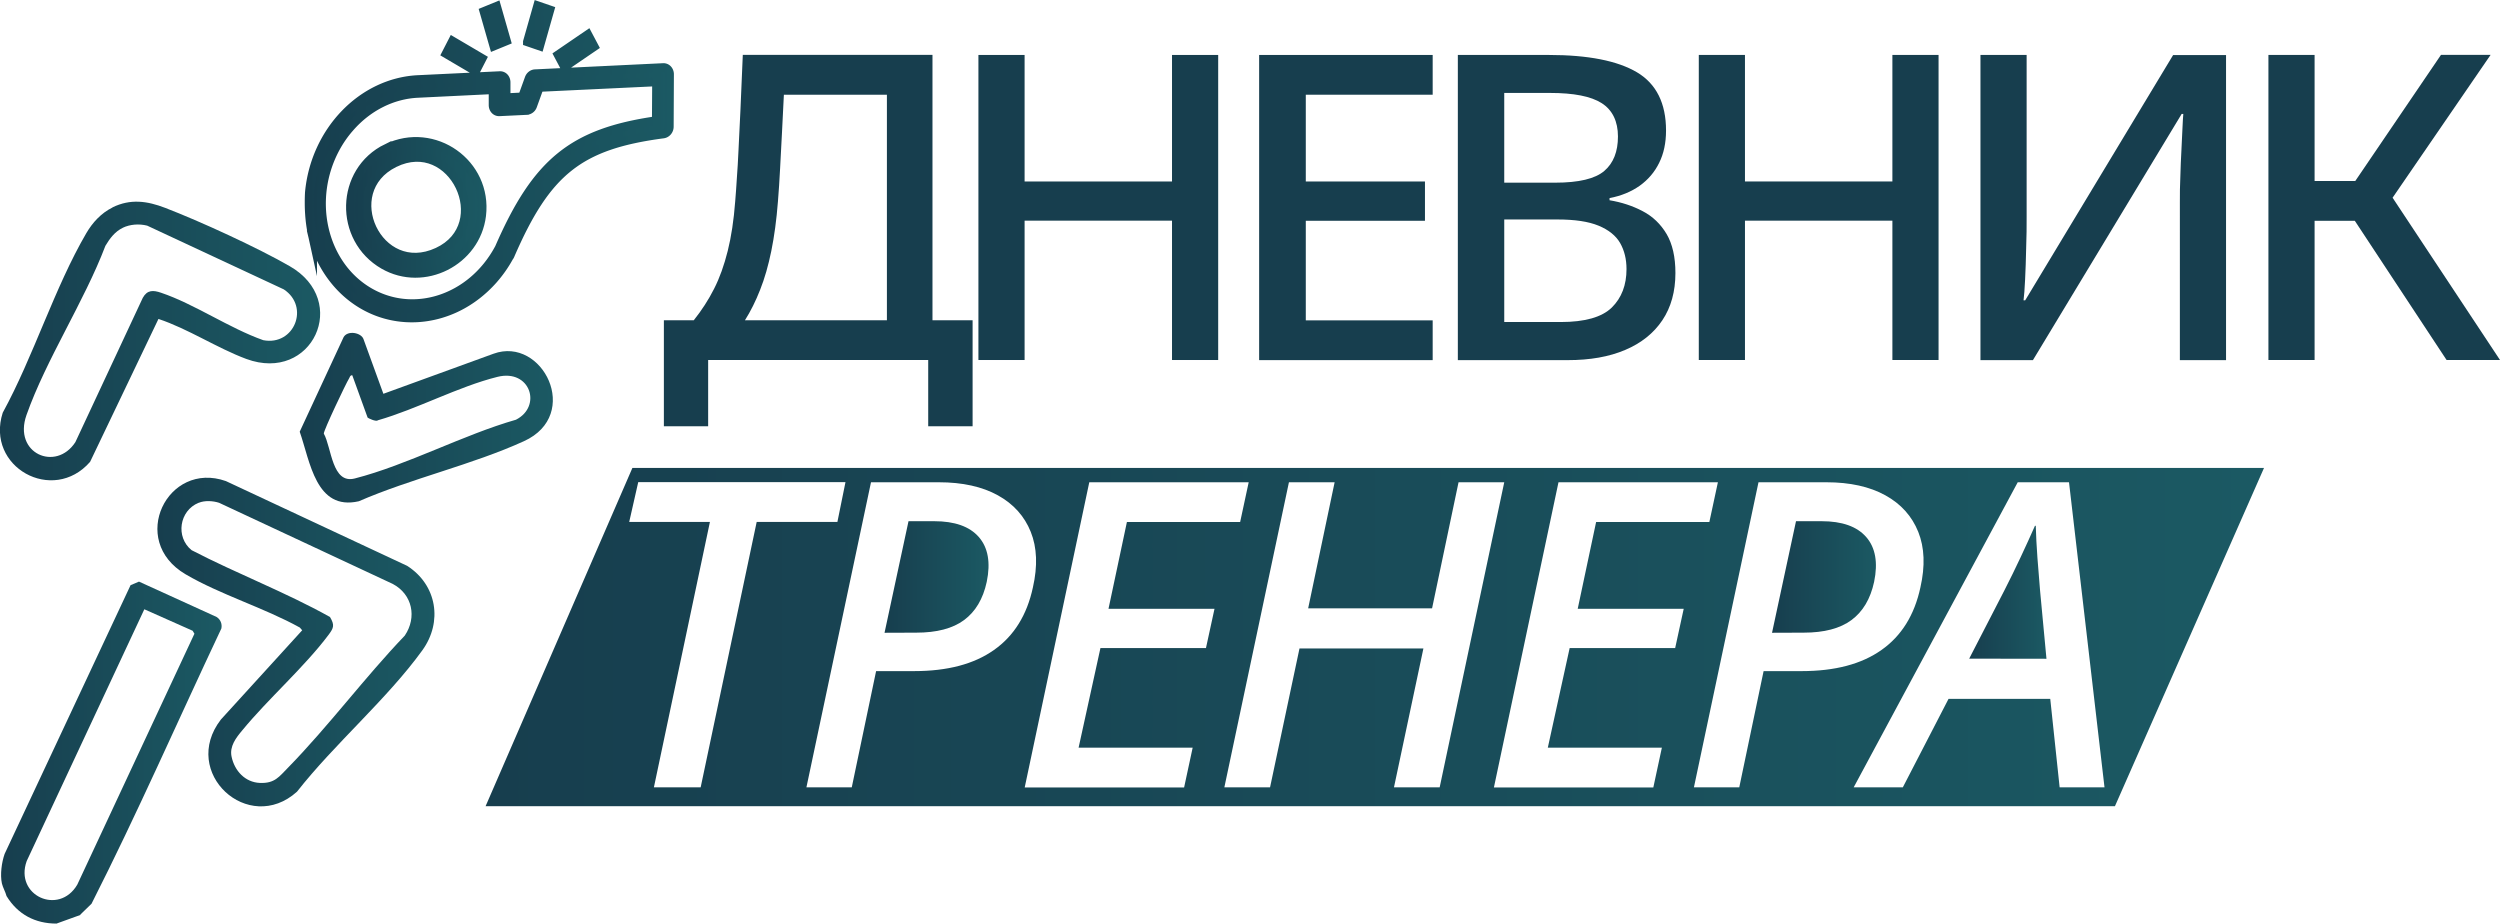 <svg xmlns="http://www.w3.org/2000/svg" xmlns:xlink="http://www.w3.org/1999/xlink" viewBox="0 0 210.62 77.81">
    <defs>
        <linearGradient id="b" x1=".09" x2="18.67" y1="16.59" y2="16.59" data-name="Безымянный градиент"
                        gradientTransform="matrix(1 0 0 -1 0 80)" gradientUnits="userSpaceOnUse">
            <stop offset="0" stop-color="#173e4e"/>
            <stop offset="1" stop-color="#1b5963"/>
        </linearGradient>
        <linearGradient id="c" x1="13.26" x2="36.6" y1="25.91" y2="25.91" data-name="Безымянный градиент 2"
                        gradientTransform="matrix(1 0 0 -1 0 80)" gradientUnits="userSpaceOnUse">
            <stop offset="0" stop-color="#173e4e"/>
            <stop offset="1" stop-color="#1b5963"/>
        </linearGradient>
        <linearGradient id="d" x1="25.25" x2="46.58" y1="44.81" y2="44.81" data-name="Безымянный градиент 3"
                        gradientTransform="matrix(1 0 0 -1 0 80)" gradientUnits="userSpaceOnUse">
            <stop offset="0" stop-color="#173e4e"/>
            <stop offset="1" stop-color="#1b5963"/>
        </linearGradient>
        <linearGradient id="e" x1="0" x2="26.97" y1="51.27" y2="51.27" data-name="Безымянный градиент 4"
                        gradientTransform="matrix(1 0 0 -1 0 80)" gradientUnits="userSpaceOnUse">
            <stop offset="0" stop-color="#173e4e"/>
            <stop offset="1" stop-color="#1b5963"/>
        </linearGradient>
        <linearGradient id="f" x1="29.53" x2="40.61" y1="62.53" y2="62.53" data-name="Безымянный градиент 5"
                        gradientTransform="matrix(1 0 0 -1 0 80)" gradientUnits="userSpaceOnUse">
            <stop offset="0" stop-color="#173e4e"/>
            <stop offset="1" stop-color="#1b5963"/>
        </linearGradient>
        <linearGradient id="g" x1="29.16" x2="40.99" y1="62.53" y2="62.53" data-name="Безымянный градиент 6"
                        gradientTransform="matrix(1 0 0 -1 0 80)" gradientUnits="userSpaceOnUse">
            <stop offset="0" stop-color="#173e4e"/>
            <stop offset="1" stop-color="#1b5963"/>
        </linearGradient>
        <linearGradient id="h" x1="26.12" x2="56.4" y1="66.36" y2="66.36" data-name="Безымянный градиент 7"
                        gradientTransform="matrix(1 0 0 -1 0 80)" gradientUnits="userSpaceOnUse">
            <stop offset="0" stop-color="#173e4e"/>
            <stop offset="1" stop-color="#1b5963"/>
        </linearGradient>
        <linearGradient id="i" x1="25.67" x2="56.77" y1="66.42" y2="66.42" data-name="Безымянный градиент 8"
                        gradientTransform="matrix(1 0 0 -1 0 80)" gradientUnits="userSpaceOnUse">
            <stop offset="0" stop-color="#173e4e"/>
            <stop offset="1" stop-color="#1b5963"/>
        </linearGradient>
        <linearGradient id="j" x1="55.92" x2="81.94" y1="59.74" y2="59.74" data-name="Безымянный градиент 10"
                        gradientTransform="matrix(1 0 0 -1 0 80)" gradientUnits="userSpaceOnUse">
            <stop offset="0" stop-color="#173e4e"/>
            <stop offset="1" stop-color="#173e4e"/>
        </linearGradient>
        <linearGradient id="k" x1="82.43" x2="102.63" y1="62.52" y2="62.52" data-name="Безымянный градиент 11"
                        gradientTransform="matrix(1 0 0 -1 0 80)" gradientUnits="userSpaceOnUse">
            <stop offset="0" stop-color="#173e4e"/>
            <stop offset="1" stop-color="#173e4e"/>
        </linearGradient>
        <linearGradient id="l" x1="106.08" x2="120.7" y1="62.51" y2="62.51" data-name="Безымянный градиент 12"
                        gradientTransform="matrix(1 0 0 -1 0 80)" gradientUnits="userSpaceOnUse">
            <stop offset="0" stop-color="#173e4e"/>
            <stop offset="1" stop-color="#173e4e"/>
        </linearGradient>
        <linearGradient id="m" x1="122.82" x2="141.15" y1="62.51" y2="62.51" data-name="Безымянный градиент 13"
                        gradientTransform="matrix(1 0 0 -1 0 80)" gradientUnits="userSpaceOnUse">
            <stop offset="0" stop-color="#173e4e"/>
            <stop offset="1" stop-color="#173e4e"/>
        </linearGradient>
        <linearGradient id="n" x1="143.12" x2="163.32" y1="62.52" y2="62.52" data-name="Безымянный градиент 14"
                        gradientTransform="matrix(1 0 0 -1 0 80)" gradientUnits="userSpaceOnUse">
            <stop offset="0" stop-color="#173e4e"/>
            <stop offset="1" stop-color="#173e4e"/>
        </linearGradient>
        <linearGradient id="o" x1="166.84" x2="187.54" y1="62.51" y2="62.51" data-name="Безымянный градиент 15"
                        gradientTransform="matrix(1 0 0 -1 0 80)" gradientUnits="userSpaceOnUse">
            <stop offset="0" stop-color="#173e4e"/>
            <stop offset="1" stop-color="#173e4e"/>
        </linearGradient>
        <linearGradient id="p" x1="191.11" x2="210.62" y1="62.52" y2="62.52" data-name="Безымянный градиент 16"
                        gradientTransform="matrix(1 0 0 -1 0 80)" gradientUnits="userSpaceOnUse">
            <stop offset="0" stop-color="#173e4e"/>
            <stop offset="1" stop-color="#173e4e"/>
        </linearGradient>
        <linearGradient id="a" x1="165.89" x2="172.41" y1="49.9" y2="49.9" data-name="Безымянный градиент 9"
                        gradientUnits="userSpaceOnUse">
            <stop offset="0" stop-color="#173e4e"/>
            <stop offset="1" stop-color="#1b5963"/>
        </linearGradient>
        <linearGradient xlink:href="#a" id="q" x1="149.29" x2="158.05" y1="48.61" y2="48.61"
                        data-name="Безымянный градиент 9"/>
        <linearGradient xlink:href="#a" id="r" x1="74.52" x2="83.28" y1="48.61" y2="48.61"
                        data-name="Безымянный градиент 9"/>
        <linearGradient xlink:href="#a" id="s" x1="40.91" x2="190.74" y1="53.67" y2="53.67"
                        data-name="Безымянный градиент 9"/>
    </defs>
    <path fill="url(#b)"
          d="m6.78 77.08-2.02.73c-1.8 0-3.26-.77-4.21-2.32-.09-.35-.31-.72-.39-1.06-.16-.74-.02-1.78.23-2.49L11 49.3l.71-.3 6.54 2.98c.33.21.48.59.4.97C15 60.68 11.57 68.53 7.71 76.14l-.95.92.02.02Zm5.38-25.75L2.25 72.54c-1.05 2.91 2.72 4.62 4.26 1.99l9.87-21.14-.15-.25-4.07-1.81Z"/>
    <path fill="url(#c)"
          d="m25.46 53.1-.2-.23c-2.99-1.66-6.72-2.78-9.63-4.49-4.85-2.85-1.52-9.59 3.4-7.85l15.27 7.14c2.52 1.61 3.01 4.73 1.28 7.12-2.98 4.12-7.39 7.87-10.56 11.91-4.09 3.68-9.86-1.61-6.41-6.08l6.85-7.52Zm-8.73-10.74c-1.62.66-1.96 2.88-.59 3.99 3.83 1.99 7.9 3.53 11.66 5.63.41.69.31.92-.11 1.49-2.06 2.75-5.06 5.36-7.28 8.06-.52.62-1.09 1.35-.9 2.22.25 1.19 1.14 2.16 2.39 2.21s1.61-.52 2.38-1.3c3.4-3.48 6.44-7.58 9.82-11.11 1.04-1.54.65-3.48-1.02-4.36l-14.62-6.83c-.52-.17-1.21-.21-1.72 0h-.01Z"/>
    <path fill="url(#d)"
          d="m32.29 33.18 9.29-3.38c4.12-1.5 7.46 5.14 2.56 7.37-4.34 1.98-9.49 3.14-13.91 5.06-3.63.83-4.1-3.36-4.98-5.86l3.7-7.97c.34-.59 1.47-.38 1.67.16l1.68 4.62h-.01Zm-2.62-1.57c-.2.02-.18.15-.26.27-.26.41-2.15 4.39-2.13 4.65.66 1.18.68 4.28 2.61 3.78 4.43-1.14 9.12-3.67 13.58-4.95 2.22-1.13 1.2-4.3-1.56-3.61-3.29.82-6.77 2.71-10.08 3.66-.14.15-.84-.19-.86-.23l-1.29-3.56h-.01Z"/>
    <path fill="url(#e)"
          d="M9.48 17.47c1.51-.74 2.92-.54 4.43.04 2.94 1.13 7.78 3.35 10.49 4.91 5.13 2.93 1.9 9.87-3.65 7.82-2.47-.92-4.9-2.54-7.4-3.37L7.59 38.91c-3.13 3.59-8.83.44-7.36-4.14 2.58-4.71 4.37-10.56 7.05-15.14.53-.9 1.25-1.68 2.2-2.15Zm.87 1.72c-.67.32-1.1.9-1.47 1.52-1.8 4.73-4.99 9.56-6.65 14.26-1.14 3.23 2.48 4.8 4.12 2.28l5.68-12.16c.38-.68.88-.65 1.53-.43 2.82.95 5.76 2.99 8.62 4 2.61.5 3.94-2.82 1.73-4.28L12.4 19.01c-.68-.17-1.43-.12-2.06.18h.01Z"/>
    <g stroke-miterlimit="10" stroke-width=".75">
        <path fill="url(#f)" stroke="url(#g)"
              d="M32.6 12.49c3.96-1.92 8.5 1.28 7.97 5.67-.47 3.86-4.86 6.09-8.24 4.15-3.83-2.2-3.72-7.89.27-9.83Zm.62 1.24c-4.82 2.38-1.37 9.83 3.65 7.5 4.91-2.28 1.31-9.95-3.65-7.5Z"/>
        <path fill="url(#h)" stroke="url(#i)"
              d="M26.32 19.78c.4 1.67 1.21 3.17 2.33 4.36 3.54 3.75 9.33 3.47 12.92-.61.5-.57.95-1.21 1.32-1.89.04-.04.07-.1.09-.15 3.07-7.09 5.84-9.28 12.9-10.21.28-.04.5-.3.5-.61l.02-4.41c0-.33-.24-.58-.53-.56l-10.79.52c-.22.01-.42.17-.5.4l-.56 1.55-1.39.07v-1.3c0-.33-.23-.58-.53-.56l-6.88.33c-4.72.23-8.68 4.35-9.15 9.53-.06 1.24.01 2.43.26 3.57v-.03Zm3.16-9.05C31 8.99 33.06 7.96 35.2 7.86l6.35-.31v1.3c0 .33.23.58.53.56l2.29-.11a.58.58 0 0 0 .5-.39l.56-1.55 9.89-.47-.02 3.28c-7.06 1.02-10.09 3.5-13.24 10.74 0 .02-.02.03-.03.05-2.32 4.3-7.29 5.89-11.09 3.55s-5-7.73-2.68-12.03c.34-.63.75-1.22 1.22-1.75ZM40.78.97l1.05-.43.83 2.9-1.05.43-.83-2.9Zm-3.19 3.55.54-1.05 2.48 1.46-.54 1.05-2.48-1.46Zm9.44.1 2.49-1.7.53 1-2.49 1.7-.53-1Zm-2.59-1.1L45.3.49l1.02.35-.86 3.03-1.02-.35Z"/>
    </g>
    <path fill="url(#j)"
          d="M55.93 35.91v-8.93h2.52c.67-.84 1.24-1.72 1.71-2.65.47-.92.85-1.99 1.15-3.19.3-1.2.51-2.59.63-4.18.05-.62.1-1.28.14-1.96.05-.68.1-1.48.14-2.39.05-.91.1-2.02.16-3.31s.13-2.86.2-4.68h15.98v22.36h3.38v8.93H78.2v-5.58H59.66v5.58h-3.74.01Zm6.84-8.93h11.95v-19h-8.68c-.05 1.08-.1 2.15-.16 3.2-.06 1.06-.11 2.07-.16 3.04s-.11 1.89-.18 2.75c-.12 1.56-.31 2.95-.56 4.18-.25 1.22-.56 2.31-.94 3.26-.37.95-.8 1.81-1.28 2.57h.01Z"/>
    <path fill="url(#k)" d="M82.43 30.33V4.63h3.89v10.66h12.42V4.63h3.89v25.7h-3.89V18.59H86.32v11.74h-3.89Z"/>
    <path fill="url(#l)" d="M106.08 30.33V4.63h14.62v3.35h-10.69v7.31h10.04v3.31h-10.04v8.39h10.69v3.35h-14.62Z"/>
    <path fill="url(#m)"
          d="M122.82 30.33V4.63h7.67c3.31 0 5.78.49 7.42 1.46 1.63.97 2.45 2.61 2.45 4.91 0 1.03-.19 1.94-.58 2.72-.38.78-.93 1.42-1.64 1.93-.71.5-1.55.85-2.54 1.04v.18c1.01.17 1.94.47 2.79.92.85.44 1.52 1.09 2.02 1.93.49.84.74 1.93.74 3.28 0 1.56-.37 2.89-1.1 3.98-.73 1.09-1.78 1.93-3.13 2.5-1.36.58-2.97.86-4.84.86h-9.26Zm3.92-14.94h4.28c1.99 0 3.37-.33 4.14-.99s1.15-1.63 1.15-2.9-.46-2.23-1.37-2.81c-.91-.58-2.36-.86-4.36-.86h-3.85v7.56Zm0 11.74h4.75c2.04 0 3.47-.41 4.3-1.22.83-.82 1.24-1.9 1.24-3.24 0-.84-.18-1.57-.54-2.2-.36-.62-.97-1.11-1.82-1.46s-2-.52-3.44-.52h-4.5v8.64h.01Z"/>
    <path fill="url(#n)" d="M143.12 30.33V4.63h3.89v10.66h12.42V4.63h3.89v25.7h-3.89V18.59h-12.42v11.74h-3.89Z"/>
    <path fill="url(#o)"
          d="M166.85 30.33V4.63h3.89v13.64c0 .79 0 1.67-.04 2.65-.02.97-.05 1.85-.09 2.65-.04.79-.08 1.37-.13 1.73h.14l12.46-20.66h4.46v25.7h-3.89V16.98c0-.65 0-1.35.04-2.11.02-.76.05-1.49.09-2.21s.07-1.35.09-1.89c.02-.54.05-.93.07-1.17h-.14l-12.53 20.74h-4.43Z"/>
    <path fill="url(#p)"
          d="M191.11 30.33V4.63H195v25.7h-3.89Zm2.52-11.73v-3.35h6.01v3.35h-6.01Zm12.49 11.73-8.57-13v-.79l8.1-11.92h4.18l-8.57 12.49.04-.86 9.32 14.08h-4.5Z"/>
    <path fill="url(#a)"
          d="M171.65 47c-.07-.98-.12-1.88-.14-2.7h-.07c-.36.82-.76 1.69-1.19 2.61-.43.92-.9 1.88-1.4 2.86l-2.95 5.72h-.01l6.52.01-.54-5.76c-.07-.84-.14-1.75-.22-2.74Z"/>
    <path fill="url(#q)"
          d="M153.47 43.91h-2.16l-2.02 9.4 2.66-.01c1.73 0 3.07-.35 4.03-1.06.96-.71 1.6-1.78 1.91-3.22.34-1.63.11-2.89-.67-3.78-.78-.89-2.03-1.33-3.76-1.33Z"/>
    <path fill="url(#r)"
          d="M78.7 43.91h-2.16l-2.02 9.4h.01l2.66-.01c1.73 0 3.07-.35 4.03-1.06.96-.71 1.6-1.78 1.91-3.22.34-1.63.11-2.89-.67-3.78-.78-.89-2.03-1.33-3.76-1.33Z"/>
    <path fill="url(#s)"
          d="m53.28 39.42-12.37 28.5h137.27l12.56-28.5H53.28Zm5.75 26.91h-3.94l4.72-22.36h-6.8l.76-3.35h17.46l-.68 3.35h-6.8l-4.72 22.36Zm24.71-11.57c-1.68 1.19-3.92 1.78-6.73 1.78h-3.2l-2.05 9.79h-3.82l5.44-25.7h5.72c1.99 0 3.65.37 4.97 1.1 1.32.73 2.24 1.76 2.77 3.08.53 1.32.59 2.88.18 4.68-.5 2.33-1.6 4.09-3.28 5.27Zm17.86-.16h-8.89l-1.84 8.39h9.61l-.72 3.35H86.33l5.44-25.71h13.43l-.72 3.35h-9.54l-1.55 7.31h8.93l-.72 3.31Zm15.84 11.73 2.48-11.7h-10.44L107 66.33h-3.85l5.44-25.7h3.85l-2.23 10.62h10.44l2.23-10.62h3.85l-5.44 25.7h-3.85Zm23.69-11.73h-8.89l-1.84 8.39h9.61l-.72 3.35h-13.43l5.44-25.71h13.43l-.72 3.35h-9.54l-1.55 7.31h8.93l-.72 3.31Zm7.45 1.94-2.05 9.79h-3.82l5.44-25.7h5.72c1.99 0 3.65.37 4.97 1.1 1.32.73 2.24 1.76 2.77 3.08.53 1.32.59 2.88.18 4.68-.5 2.33-1.6 4.09-3.28 5.27-1.68 1.19-3.92 1.78-6.73 1.78h-3.2Zm24.94 9.79-.79-7.45h-8.57l-3.85 7.45h-4.14l13.82-25.7h4.32l2.99 25.7h-3.78Z"/>
</svg>
